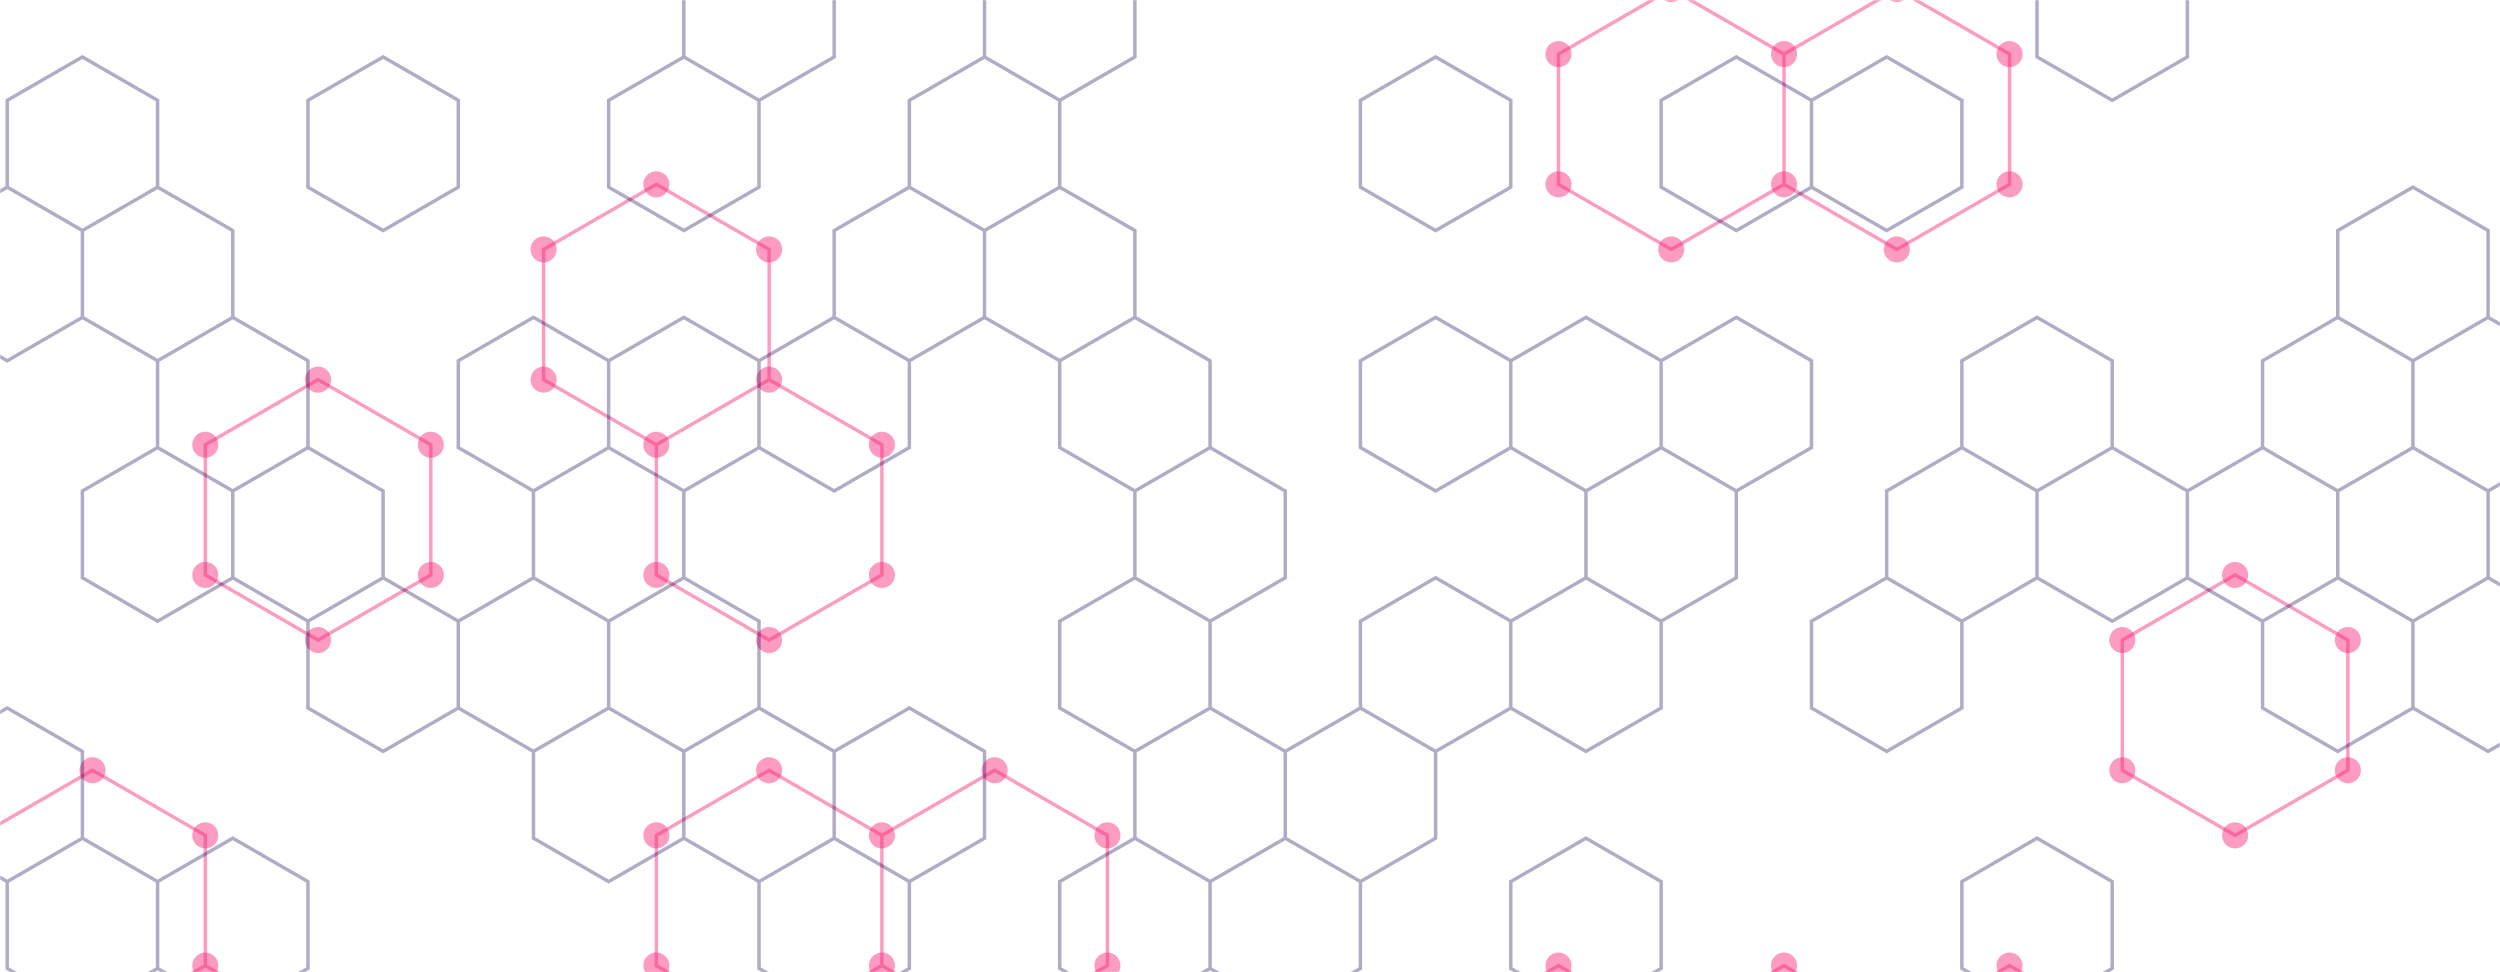 <svg xmlns="http://www.w3.org/2000/svg" version="1.1" xmlns:xlink="http://www.w3.org/1999/xlink" xmlns:svgjs="http://svgjs.dev/svgjs" width="1440" height="560" preserveAspectRatio="none" viewBox="0 0 1440 560"><g mask="url(&quot;#SvgjsMask1058&quot;)" fill="none"><path d="M53.29 443.67L118.24 481.17L118.24 556.17L53.29 593.67L-11.66 556.17L-11.66 481.17zM118.24 556.17L183.2 593.67L183.2 668.67L118.24 706.17L53.29 668.67L53.29 593.67zM183.2 218.67L248.15 256.17L248.15 331.17L183.2 368.67L118.24 331.17L118.24 256.17zM378.06 106.17L443.01 143.67L443.01 218.67L378.06 256.17L313.11 218.67L313.11 143.67zM443.01 218.67L507.97 256.17L507.97 331.17L443.01 368.67L378.06 331.17L378.06 256.17zM443.01 443.67L507.97 481.17L507.97 556.17L443.01 593.67L378.06 556.17L378.06 481.17zM507.97 556.17L572.92 593.67L572.92 668.67L507.97 706.17L443.01 668.67L443.01 593.67zM572.92 443.67L637.87 481.17L637.87 556.17L572.92 593.67L507.97 556.17L507.97 481.17zM897.69 556.17L962.64 593.67L962.64 668.67L897.69 706.17L832.73 668.67L832.73 593.67zM962.64 -6.33L1027.6 31.17L1027.6 106.17L962.64 143.67L897.69 106.17L897.69 31.17zM1027.6 556.17L1092.55 593.67L1092.55 668.67L1027.6 706.17L962.64 668.67L962.64 593.67zM1092.55 -6.33L1157.5 31.17L1157.5 106.17L1092.55 143.67L1027.6 106.17L1027.6 31.17zM1157.5 556.17L1222.46 593.67L1222.46 668.67L1157.5 706.17L1092.55 668.67L1092.55 593.67zM1287.41 331.17L1352.36 368.67L1352.36 443.67L1287.41 481.17L1222.46 443.67L1222.46 368.67z" stroke="rgba(251, 37, 118, 0.45)" stroke-width="2"></path><path d="M45.79 443.67 a7.5 7.5 0 1 0 15 0 a7.5 7.5 0 1 0 -15 0zM110.74 481.17 a7.5 7.5 0 1 0 15 0 a7.5 7.5 0 1 0 -15 0zM110.74 556.17 a7.5 7.5 0 1 0 15 0 a7.5 7.5 0 1 0 -15 0zM45.79 593.67 a7.5 7.5 0 1 0 15 0 a7.5 7.5 0 1 0 -15 0zM-19.16 556.17 a7.5 7.5 0 1 0 15 0 a7.5 7.5 0 1 0 -15 0zM-19.16 481.17 a7.5 7.5 0 1 0 15 0 a7.5 7.5 0 1 0 -15 0zM175.7 593.67 a7.5 7.5 0 1 0 15 0 a7.5 7.5 0 1 0 -15 0zM175.7 668.67 a7.5 7.5 0 1 0 15 0 a7.5 7.5 0 1 0 -15 0zM110.74 706.17 a7.5 7.5 0 1 0 15 0 a7.5 7.5 0 1 0 -15 0zM45.79 668.67 a7.5 7.5 0 1 0 15 0 a7.5 7.5 0 1 0 -15 0zM175.7 218.67 a7.5 7.5 0 1 0 15 0 a7.5 7.5 0 1 0 -15 0zM240.65 256.17 a7.5 7.5 0 1 0 15 0 a7.5 7.5 0 1 0 -15 0zM240.65 331.17 a7.5 7.5 0 1 0 15 0 a7.5 7.5 0 1 0 -15 0zM175.7 368.67 a7.5 7.5 0 1 0 15 0 a7.5 7.5 0 1 0 -15 0zM110.74 331.17 a7.5 7.5 0 1 0 15 0 a7.5 7.5 0 1 0 -15 0zM110.74 256.17 a7.5 7.5 0 1 0 15 0 a7.5 7.5 0 1 0 -15 0zM370.56 106.17 a7.5 7.5 0 1 0 15 0 a7.5 7.5 0 1 0 -15 0zM435.51 143.67 a7.5 7.5 0 1 0 15 0 a7.5 7.5 0 1 0 -15 0zM435.51 218.67 a7.5 7.5 0 1 0 15 0 a7.5 7.5 0 1 0 -15 0zM370.56 256.17 a7.5 7.5 0 1 0 15 0 a7.5 7.5 0 1 0 -15 0zM305.61 218.67 a7.5 7.5 0 1 0 15 0 a7.5 7.5 0 1 0 -15 0zM305.61 143.67 a7.5 7.5 0 1 0 15 0 a7.5 7.5 0 1 0 -15 0zM500.47 256.17 a7.5 7.5 0 1 0 15 0 a7.5 7.5 0 1 0 -15 0zM500.47 331.17 a7.5 7.5 0 1 0 15 0 a7.5 7.5 0 1 0 -15 0zM435.51 368.67 a7.5 7.5 0 1 0 15 0 a7.5 7.5 0 1 0 -15 0zM370.56 331.17 a7.5 7.5 0 1 0 15 0 a7.5 7.5 0 1 0 -15 0zM435.51 443.67 a7.5 7.5 0 1 0 15 0 a7.5 7.5 0 1 0 -15 0zM500.47 481.17 a7.5 7.5 0 1 0 15 0 a7.5 7.5 0 1 0 -15 0zM500.47 556.17 a7.5 7.5 0 1 0 15 0 a7.5 7.5 0 1 0 -15 0zM435.51 593.67 a7.5 7.5 0 1 0 15 0 a7.5 7.5 0 1 0 -15 0zM370.56 556.17 a7.5 7.5 0 1 0 15 0 a7.5 7.5 0 1 0 -15 0zM370.56 481.17 a7.5 7.5 0 1 0 15 0 a7.5 7.5 0 1 0 -15 0zM565.42 593.67 a7.5 7.5 0 1 0 15 0 a7.5 7.5 0 1 0 -15 0zM565.42 668.67 a7.5 7.5 0 1 0 15 0 a7.5 7.5 0 1 0 -15 0zM500.47 706.17 a7.5 7.5 0 1 0 15 0 a7.5 7.5 0 1 0 -15 0zM435.51 668.67 a7.5 7.5 0 1 0 15 0 a7.5 7.5 0 1 0 -15 0zM565.42 443.67 a7.5 7.5 0 1 0 15 0 a7.5 7.5 0 1 0 -15 0zM630.37 481.17 a7.5 7.5 0 1 0 15 0 a7.5 7.5 0 1 0 -15 0zM630.37 556.17 a7.5 7.5 0 1 0 15 0 a7.5 7.5 0 1 0 -15 0zM890.19 556.17 a7.5 7.5 0 1 0 15 0 a7.5 7.5 0 1 0 -15 0zM955.14 593.67 a7.5 7.5 0 1 0 15 0 a7.5 7.5 0 1 0 -15 0zM955.14 668.67 a7.5 7.5 0 1 0 15 0 a7.5 7.5 0 1 0 -15 0zM890.19 706.17 a7.5 7.5 0 1 0 15 0 a7.5 7.5 0 1 0 -15 0zM825.23 668.67 a7.5 7.5 0 1 0 15 0 a7.5 7.5 0 1 0 -15 0zM825.23 593.67 a7.5 7.5 0 1 0 15 0 a7.5 7.5 0 1 0 -15 0zM955.14 -6.33 a7.5 7.5 0 1 0 15 0 a7.5 7.5 0 1 0 -15 0zM1020.1 31.17 a7.5 7.5 0 1 0 15 0 a7.5 7.5 0 1 0 -15 0zM1020.1 106.17 a7.5 7.5 0 1 0 15 0 a7.5 7.5 0 1 0 -15 0zM955.14 143.67 a7.5 7.5 0 1 0 15 0 a7.5 7.5 0 1 0 -15 0zM890.19 106.17 a7.5 7.5 0 1 0 15 0 a7.5 7.5 0 1 0 -15 0zM890.19 31.17 a7.5 7.5 0 1 0 15 0 a7.5 7.5 0 1 0 -15 0zM1020.1 556.17 a7.5 7.5 0 1 0 15 0 a7.5 7.5 0 1 0 -15 0zM1085.05 593.67 a7.5 7.5 0 1 0 15 0 a7.5 7.5 0 1 0 -15 0zM1085.05 668.67 a7.5 7.5 0 1 0 15 0 a7.5 7.5 0 1 0 -15 0zM1020.1 706.17 a7.5 7.5 0 1 0 15 0 a7.5 7.5 0 1 0 -15 0zM1085.05 -6.33 a7.5 7.5 0 1 0 15 0 a7.5 7.5 0 1 0 -15 0zM1150 31.17 a7.5 7.5 0 1 0 15 0 a7.5 7.5 0 1 0 -15 0zM1150 106.17 a7.5 7.5 0 1 0 15 0 a7.5 7.5 0 1 0 -15 0zM1085.05 143.67 a7.5 7.5 0 1 0 15 0 a7.5 7.5 0 1 0 -15 0zM1150 556.17 a7.5 7.5 0 1 0 15 0 a7.5 7.5 0 1 0 -15 0zM1214.96 593.67 a7.5 7.5 0 1 0 15 0 a7.5 7.5 0 1 0 -15 0zM1214.96 668.67 a7.5 7.5 0 1 0 15 0 a7.5 7.5 0 1 0 -15 0zM1150 706.17 a7.5 7.5 0 1 0 15 0 a7.5 7.5 0 1 0 -15 0zM1279.91 331.17 a7.5 7.5 0 1 0 15 0 a7.5 7.5 0 1 0 -15 0zM1344.86 368.67 a7.5 7.5 0 1 0 15 0 a7.5 7.5 0 1 0 -15 0zM1344.86 443.67 a7.5 7.5 0 1 0 15 0 a7.5 7.5 0 1 0 -15 0zM1279.91 481.17 a7.5 7.5 0 1 0 15 0 a7.5 7.5 0 1 0 -15 0zM1214.96 443.67 a7.5 7.5 0 1 0 15 0 a7.5 7.5 0 1 0 -15 0zM1214.96 368.67 a7.5 7.5 0 1 0 15 0 a7.5 7.5 0 1 0 -15 0z" fill="rgba(251, 37, 118, 0.45)"></path><path d="M47.46 32.8L90.77 57.8L90.77 107.8L47.46 132.8L4.16 107.8L4.16 57.8zM4.16 107.8L47.46 132.8L47.46 182.8L4.16 207.8L-39.14 182.8L-39.14 132.8zM4.16 407.8L47.46 432.8L47.46 482.8L4.16 507.8L-39.14 482.8L-39.14 432.8zM47.46 482.8L90.77 507.8L90.77 557.8L47.46 582.8L4.16 557.8L4.16 507.8zM90.77 107.8L134.07 132.8L134.07 182.8L90.77 207.8L47.46 182.8L47.46 132.8zM134.07 182.8L177.37 207.8L177.37 257.8L134.07 282.8L90.77 257.8L90.77 207.8zM90.77 257.8L134.07 282.8L134.07 332.8L90.77 357.8L47.46 332.8L47.46 282.8zM134.07 482.8L177.37 507.8L177.37 557.8L134.07 582.8L90.77 557.8L90.77 507.8zM220.67 32.8L263.98 57.8L263.98 107.8L220.67 132.8L177.37 107.8L177.37 57.8zM177.37 257.8L220.67 282.8L220.67 332.8L177.37 357.8L134.07 332.8L134.07 282.8zM220.67 332.8L263.98 357.8L263.98 407.8L220.67 432.8L177.37 407.8L177.37 357.8zM307.28 182.8L350.58 207.8L350.58 257.8L307.28 282.8L263.98 257.8L263.98 207.8zM307.28 332.8L350.58 357.8L350.58 407.8L307.28 432.8L263.98 407.8L263.98 357.8zM393.88 32.8L437.19 57.8L437.19 107.8L393.88 132.8L350.58 107.8L350.58 57.8zM393.88 182.8L437.19 207.8L437.19 257.8L393.88 282.8L350.58 257.8L350.58 207.8zM350.58 257.8L393.88 282.8L393.88 332.8L350.58 357.8L307.28 332.8L307.28 282.8zM393.88 332.8L437.19 357.8L437.19 407.8L393.88 432.8L350.58 407.8L350.58 357.8zM350.58 407.8L393.88 432.8L393.88 482.8L350.58 507.8L307.28 482.8L307.28 432.8zM437.19 -42.2L480.49 -17.2L480.49 32.8L437.19 57.8L393.88 32.8L393.88 -17.2zM480.49 182.8L523.79 207.8L523.79 257.8L480.49 282.8L437.19 257.8L437.19 207.8zM437.19 407.8L480.49 432.8L480.49 482.8L437.19 507.8L393.88 482.8L393.88 432.8zM480.49 482.8L523.79 507.8L523.79 557.8L480.49 582.8L437.19 557.8L437.19 507.8zM567.09 32.8L610.39 57.8L610.39 107.8L567.09 132.8L523.79 107.8L523.79 57.8zM523.79 107.8L567.09 132.8L567.09 182.8L523.79 207.8L480.49 182.8L480.49 132.8zM523.79 407.8L567.09 432.8L567.09 482.8L523.79 507.8L480.49 482.8L480.49 432.8zM610.39 -42.2L653.7 -17.2L653.7 32.8L610.39 57.8L567.09 32.8L567.09 -17.2zM610.39 107.8L653.7 132.8L653.7 182.8L610.39 207.8L567.09 182.8L567.09 132.8zM653.7 182.8L697 207.8L697 257.8L653.7 282.8L610.39 257.8L610.39 207.8zM653.7 332.8L697 357.8L697 407.8L653.7 432.8L610.39 407.8L610.39 357.8zM653.7 482.8L697 507.8L697 557.8L653.7 582.8L610.39 557.8L610.39 507.8zM697 257.8L740.3 282.8L740.3 332.8L697 357.8L653.7 332.8L653.7 282.8zM697 407.8L740.3 432.8L740.3 482.8L697 507.8L653.7 482.8L653.7 432.8zM740.3 482.8L783.61 507.8L783.61 557.8L740.3 582.8L697 557.8L697 507.8zM826.91 32.8L870.21 57.8L870.21 107.8L826.91 132.8L783.61 107.8L783.61 57.8zM826.91 182.8L870.21 207.8L870.21 257.8L826.91 282.8L783.61 257.8L783.61 207.8zM826.91 332.8L870.21 357.8L870.21 407.8L826.91 432.8L783.61 407.8L783.61 357.8zM783.61 407.8L826.91 432.8L826.91 482.8L783.61 507.8L740.3 482.8L740.3 432.8zM913.51 182.8L956.82 207.8L956.82 257.8L913.51 282.8L870.21 257.8L870.21 207.8zM913.51 332.8L956.82 357.8L956.82 407.8L913.51 432.8L870.21 407.8L870.21 357.8zM913.51 482.8L956.82 507.8L956.82 557.8L913.51 582.8L870.21 557.8L870.21 507.8zM1000.12 32.8L1043.42 57.8L1043.42 107.8L1000.12 132.8L956.82 107.8L956.82 57.8zM1000.12 182.8L1043.42 207.8L1043.42 257.8L1000.12 282.8L956.82 257.8L956.82 207.8zM956.82 257.8L1000.12 282.8L1000.12 332.8L956.82 357.8L913.51 332.8L913.51 282.8zM1086.72 32.8L1130.03 57.8L1130.03 107.8L1086.72 132.8L1043.42 107.8L1043.42 57.8zM1086.72 332.8L1130.03 357.8L1130.03 407.8L1086.72 432.8L1043.42 407.8L1043.42 357.8zM1173.33 182.8L1216.63 207.8L1216.63 257.8L1173.33 282.8L1130.03 257.8L1130.03 207.8zM1130.03 257.8L1173.33 282.8L1173.33 332.8L1130.03 357.8L1086.72 332.8L1086.72 282.8zM1173.33 482.8L1216.63 507.8L1216.63 557.8L1173.33 582.8L1130.03 557.8L1130.03 507.8zM1216.63 -42.2L1259.93 -17.2L1259.93 32.8L1216.63 57.8L1173.33 32.8L1173.33 -17.2zM1216.63 257.8L1259.93 282.8L1259.93 332.8L1216.63 357.8L1173.33 332.8L1173.33 282.8zM1346.54 182.8L1389.84 207.8L1389.84 257.8L1346.54 282.8L1303.24 257.8L1303.24 207.8zM1303.24 257.8L1346.54 282.8L1346.54 332.8L1303.24 357.8L1259.93 332.8L1259.93 282.8zM1346.54 332.8L1389.84 357.8L1389.84 407.8L1346.54 432.8L1303.24 407.8L1303.24 357.8zM1389.84 107.8L1433.14 132.8L1433.14 182.8L1389.84 207.8L1346.54 182.8L1346.54 132.8zM1433.14 182.8L1476.45 207.8L1476.45 257.8L1433.14 282.8L1389.84 257.8L1389.84 207.8zM1389.84 257.8L1433.14 282.8L1433.14 332.8L1389.84 357.8L1346.54 332.8L1346.54 282.8zM1433.14 332.8L1476.45 357.8L1476.45 407.8L1433.14 432.8L1389.84 407.8L1389.84 357.8z" stroke="rgba(21, 0, 80, 0.33)" stroke-width="2"></path></g><defs><mask id="SvgjsMask1058"><rect width="1440" height="560" fill="#ffffff"></rect></mask></defs></svg>